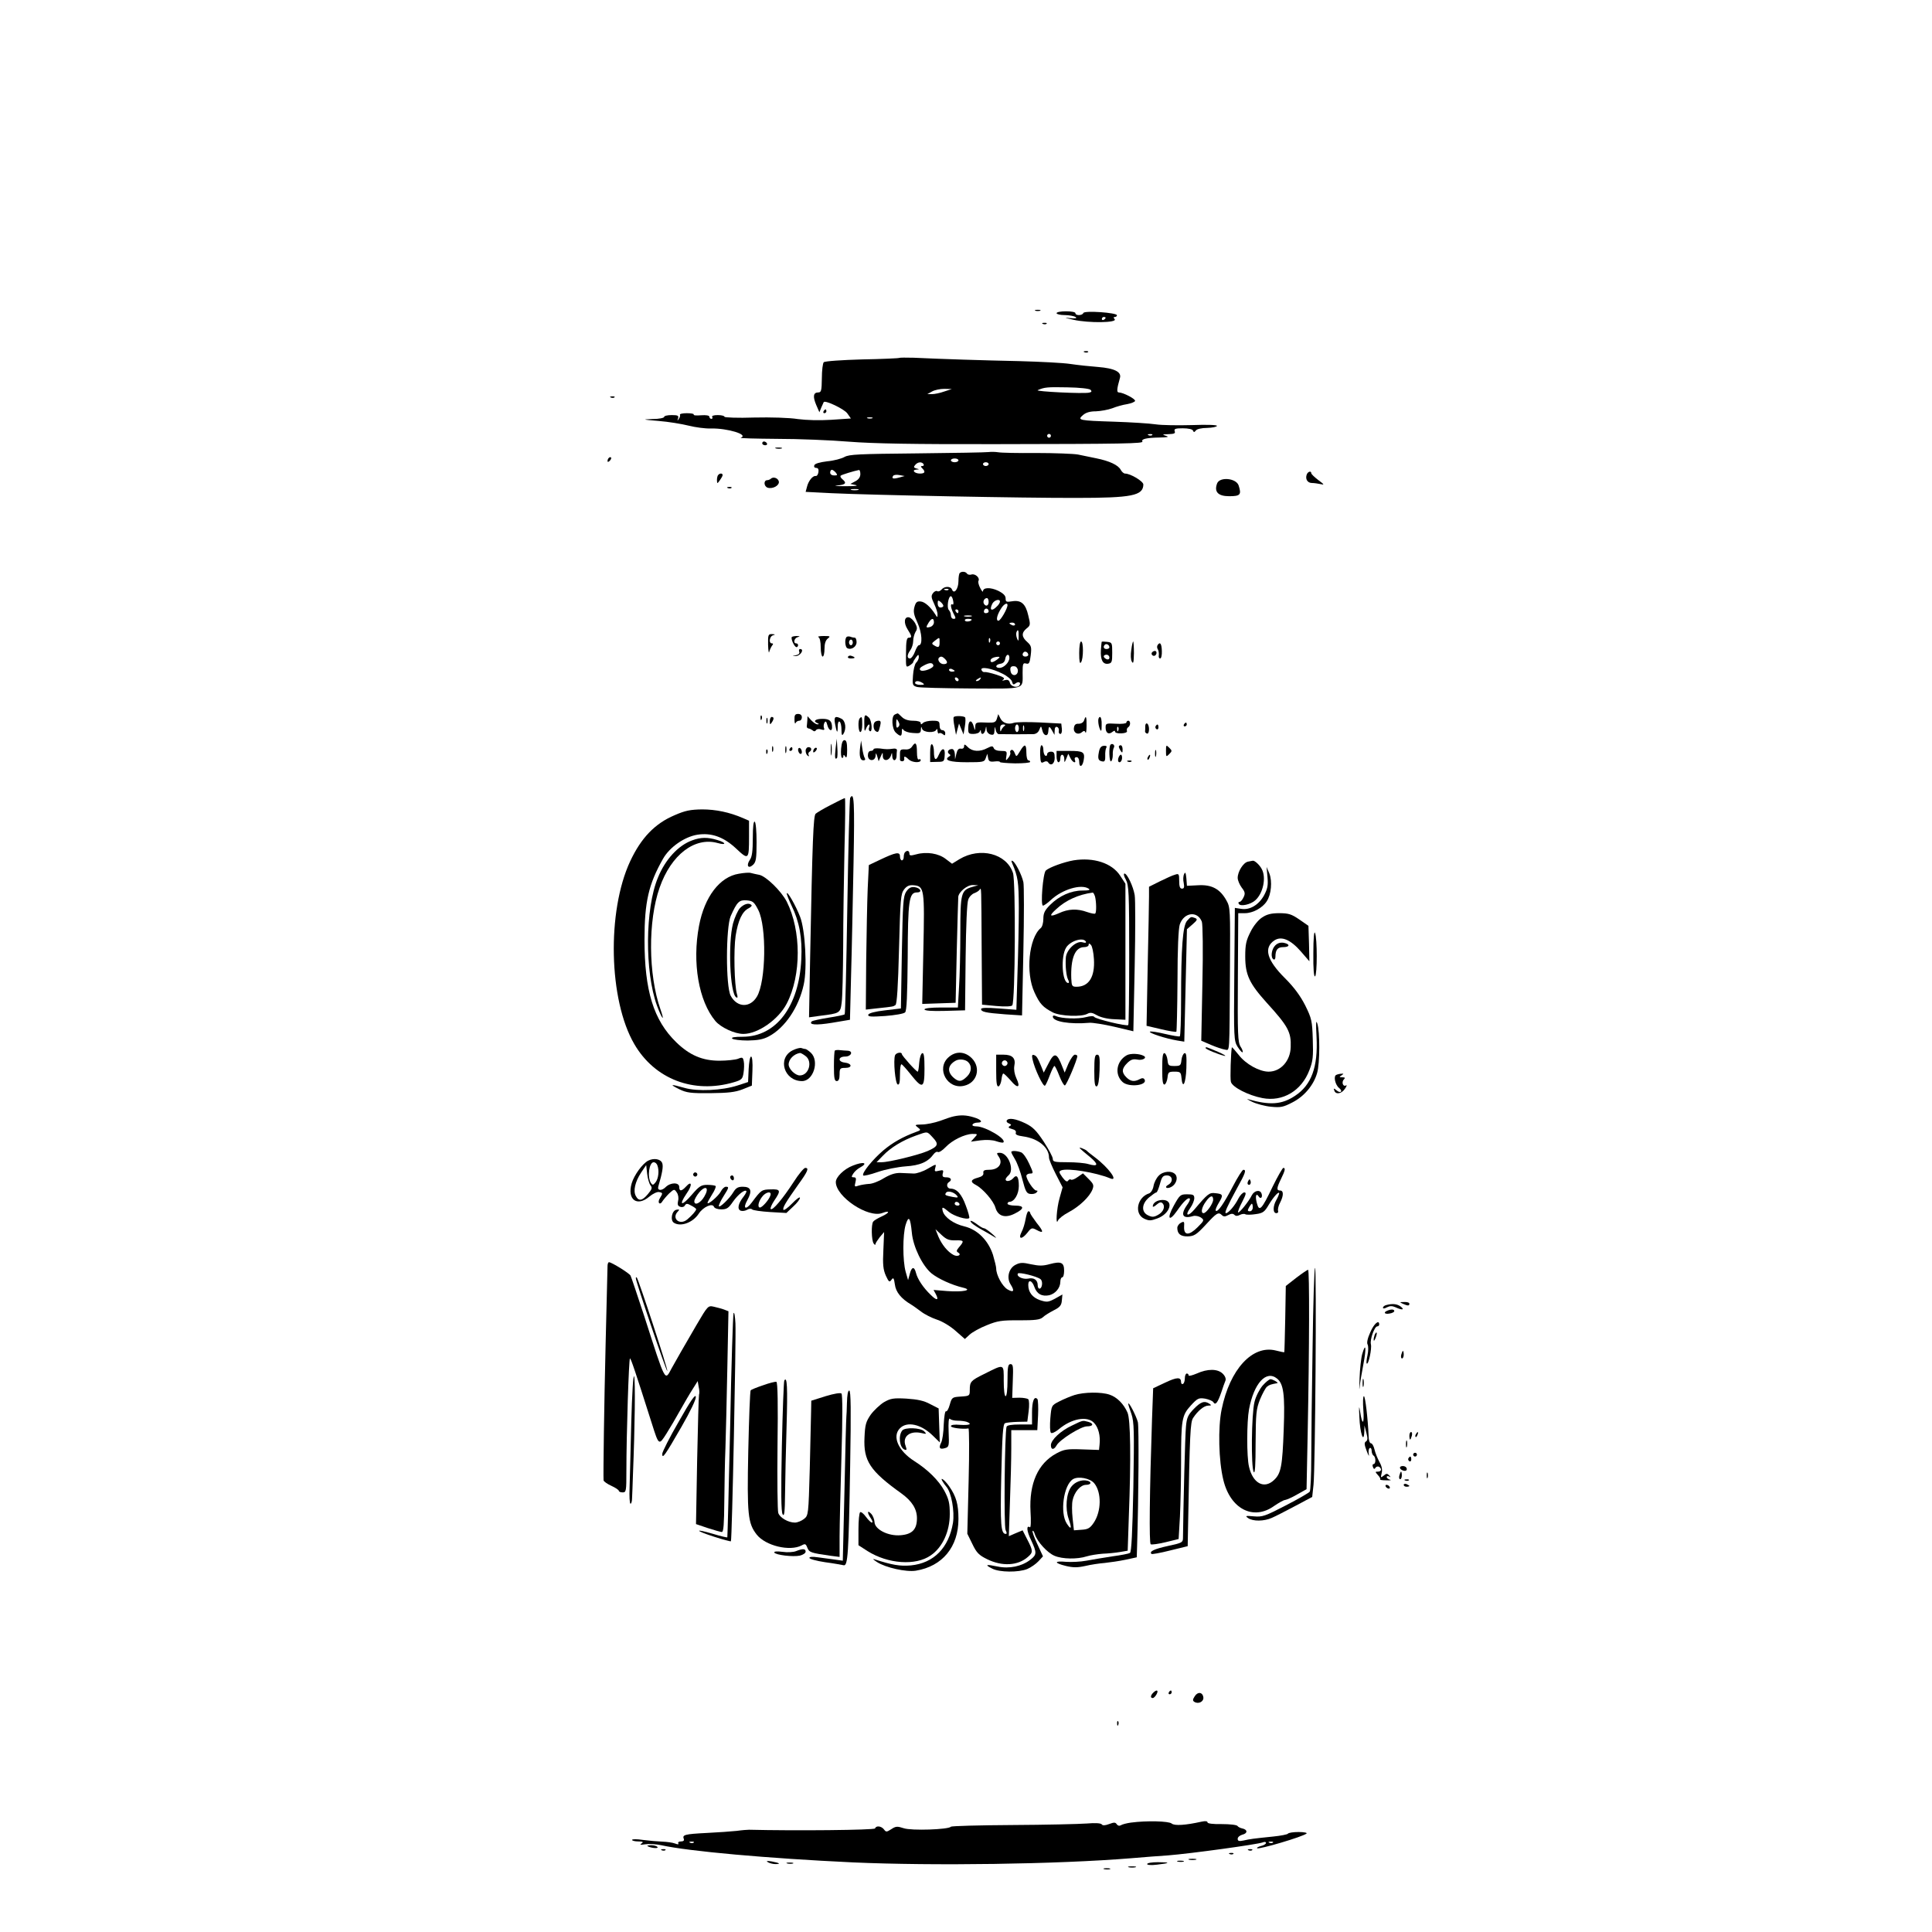 <?xml version="1.0" standalone="no"?>
<!DOCTYPE svg PUBLIC "-//W3C//DTD SVG 20010904//EN"
 "http://www.w3.org/TR/2001/REC-SVG-20010904/DTD/svg10.dtd">
<svg version="1.0" xmlns="http://www.w3.org/2000/svg"
 width="1024pt" height="1024pt" viewBox="0 0 1024 1024"
 preserveAspectRatio="xMidYMid meet">
<g transform="translate(0,1024) scale(0.1,-0.1)"
fill="#000000" stroke="none">
<path d="M5488 8593 c6 -2 18 -2 25 0 6 3 1 5 -13 5 -14 0 -19 -2 -12 -5z"/>
<path d="M5600 8580 c0 -5 19 -10 43 -10 23 0 49 -5 57 -10 11 -7 2 -9 -30 -6
-34 4 -28 2 20 -9 81 -18 233 -16 218 3 -7 8 -7 12 1 12 6 0 11 4 11 9 0 14
-173 26 -178 12 -5 -14 -42 -15 -42 -1 0 6 -22 10 -50 10 -27 0 -50 -4 -50
-10z m260 -24 c0 -3 -4 -8 -10 -11 -5 -3 -10 -1 -10 4 0 6 5 11 10 11 6 0 10
-2 10 -4z"/>
<path d="M5528 8523 c7 -3 16 -2 19 1 4 3 -2 6 -13 5 -11 0 -14 -3 -6 -6z"/>
<path d="M5748 8373 c7 -3 16 -2 19 1 4 3 -2 6 -13 5 -11 0 -14 -3 -6 -6z"/>
<path d="M4766 8343 c-2 -2 -90 -6 -197 -8 -106 -3 -197 -9 -203 -15 -5 -5
-10 -43 -10 -85 -1 -65 -3 -75 -19 -75 -26 0 -30 -21 -11 -66 l17 -39 10 25
c6 14 12 27 13 29 8 11 109 -37 125 -60 l19 -27 -104 -7 c-64 -4 -132 -2 -178
4 -42 7 -142 10 -231 8 -86 -3 -157 0 -157 4 0 5 -16 9 -36 9 -21 0 -33 -4
-29 -10 3 -5 1 -10 -4 -10 -6 0 -11 5 -11 11 0 7 -17 10 -44 8 -24 -2 -42 -1
-39 4 2 4 -14 7 -37 7 -23 0 -39 -4 -36 -8 2 -4 0 -14 -6 -22 -8 -12 -9 -12
-4 3 4 14 -1 17 -34 17 -22 0 -40 -4 -40 -10 0 -5 -28 -11 -62 -11 -57 -2 -53
-3 32 -10 52 -4 124 -16 160 -25 36 -9 88 -16 117 -15 89 2 204 -33 159 -49
-8 -3 78 -5 192 -6 114 0 286 -7 382 -15 127 -10 342 -14 780 -13 679 1 782 3
775 14 -8 13 23 20 88 21 46 1 56 3 37 9 -22 7 -20 8 14 9 30 1 37 4 32 16 -4
12 4 15 43 15 30 0 51 -5 54 -12 4 -10 7 -10 15 0 5 8 31 14 60 14 29 1 52 6
52 11 0 5 -53 7 -132 4 -73 -2 -160 -1 -193 4 -33 5 -132 11 -220 14 -189 6
-196 8 -165 35 16 14 38 20 69 20 25 1 64 8 86 16 22 9 58 19 79 22 22 4 41
12 42 17 4 10 -63 45 -86 45 -12 0 -11 18 6 77 9 32 -29 51 -116 58 -41 3
-107 10 -147 16 -39 6 -161 12 -270 15 -192 4 -413 11 -560 18 -40 1 -74 1
-77 -1z m1014 -169 c8 -8 6 -12 -7 -15 -30 -7 -289 6 -273 13 36 16 51 17 157
15 66 -1 117 -7 123 -13z m-775 -9 c-22 -8 -51 -14 -65 -14 l-25 0 25 14 c14
8 43 14 65 14 l40 -1 -40 -13z m-382 -142 c-7 -2 -19 -2 -25 0 -7 3 -2 5 12 5
14 0 19 -2 13 -5z m947 -93 c0 -5 -4 -10 -10 -10 -5 0 -10 5 -10 10 0 6 5 10
10 10 6 0 10 -4 10 -10z m537 4 c-3 -3 -12 -4 -19 -1 -8 3 -5 6 6 6 11 1 17
-2 13 -5z"/>
<path d="M3238 8133 c7 -3 16 -2 19 1 4 3 -2 6 -13 5 -11 0 -14 -3 -6 -6z"/>
<path d="M4365 8060 c-3 -5 -1 -10 4 -10 6 0 11 5 11 10 0 6 -2 10 -4 10 -3 0
-8 -4 -11 -10z"/>
<path d="M4040 7890 c0 -5 7 -10 16 -10 8 0 12 5 9 10 -3 6 -10 10 -16 10 -5
0 -9 -4 -9 -10z"/>
<path d="M4113 7863 c9 -2 23 -2 30 0 6 3 -1 5 -18 5 -16 0 -22 -2 -12 -5z"/>
<path d="M5240 7844 c-14 -2 -185 -5 -380 -7 -307 -3 -359 -5 -384 -19 -16 -9
-57 -20 -92 -23 -39 -5 -65 -12 -68 -21 -3 -8 1 -14 10 -14 10 0 14 -7 12 -22
-2 -13 -8 -22 -15 -21 -15 3 -39 -27 -46 -58 l-7 -26 138 -7 c208 -10 1026
-26 1297 -25 295 0 354 12 355 71 0 17 -68 58 -97 58 -7 0 -17 9 -23 20 -13
25 -60 47 -130 61 -30 6 -74 15 -97 20 -23 4 -122 8 -220 8 -98 -1 -189 1
-203 4 -14 2 -36 3 -50 1z m-160 -44 c0 -5 -9 -10 -20 -10 -11 0 -20 5 -20 10
0 6 9 10 20 10 11 0 20 -4 20 -10z m-185 -20 c3 -5 1 -10 -6 -10 -10 0 -10 -3
-1 -12 19 -19 14 -28 -12 -28 -29 0 -46 19 -19 21 17 1 17 2 0 6 -14 4 -16 8
-6 19 13 16 35 18 44 4z m345 0 c0 -5 -7 -10 -15 -10 -8 0 -15 5 -15 10 0 6 7
10 15 10 8 0 15 -4 15 -10z m-810 -45 c10 -13 9 -15 -9 -15 -12 0 -21 6 -21
15 0 8 4 15 9 15 5 0 14 -7 21 -15z m130 -8 c0 -15 -9 -29 -27 -38 l-26 -14
29 -6 c16 -4 -9 -6 -56 -6 -47 0 -66 2 -42 4 45 4 51 13 27 33 -9 7 -13 16 -9
19 5 5 71 25 97 30 4 0 7 -9 7 -22z m206 -18 c-32 -9 -42 -6 -32 9 3 5 18 7
33 4 l28 -5 -29 -8z m-218 -66 c-10 -2 -26 -2 -35 0 -10 3 -2 5 17 5 19 0 27
-2 18 -5z"/>
<path d="M3227 7813 c-4 -3 -7 -11 -7 -17 0 -6 5 -5 12 2 6 6 9 14 7 17 -3 3
-9 2 -12 -2z"/>
<path d="M6926 7725 c-9 -24 4 -45 28 -45 11 0 32 -3 46 -6 21 -5 19 -2 -12
21 -21 16 -38 32 -38 37 0 14 -18 9 -24 -7z"/>
<path d="M3807 7723 c-4 -3 -7 -16 -7 -27 1 -21 1 -21 15 -2 8 11 15 23 15 28
0 10 -14 11 -23 1z"/>
<path d="M4086 7703 c-4 -4 -13 -8 -19 -8 -21 0 -19 -33 2 -40 27 -8 63 12 59
33 -4 18 -29 27 -42 15z"/>
<path d="M6451 7678 c-17 -45 5 -68 64 -68 59 0 66 8 50 57 -13 39 -100 47
-114 11z"/>
<path d="M3858 7653 c7 -3 16 -2 19 1 4 3 -2 6 -13 5 -11 0 -14 -3 -6 -6z"/>
<path d="M5087 7203 c-4 -3 -7 -23 -7 -43 0 -41 -23 -72 -34 -45 -7 19 -40 19
-56 0 -7 -8 -17 -12 -23 -8 -5 3 -16 -2 -22 -11 -11 -14 -9 -24 6 -56 10 -21
19 -47 18 -57 0 -17 -1 -17 -12 1 -25 39 -55 66 -77 68 -19 2 -26 -3 -33 -28
-7 -25 -4 -42 16 -85 24 -52 28 -119 7 -119 -5 0 -14 -16 -21 -35 -7 -19 -19
-35 -26 -35 -17 0 -16 20 2 44 8 11 15 33 15 48 0 16 6 37 12 48 11 17 10 25
-2 48 -9 15 -23 28 -32 30 -25 5 -30 -28 -8 -63 24 -38 25 -45 6 -45 -10 0
-14 -19 -14 -80 -1 -77 -1 -79 18 -68 11 7 20 15 20 18 0 4 7 15 15 26 12 16
14 17 15 2 0 -9 -6 -23 -14 -30 -8 -8 -15 -39 -17 -68 -4 -50 -2 -54 21 -61
14 -4 143 -7 286 -8 296 -1 274 -8 274 84 0 47 2 53 19 48 15 -4 19 3 24 44 5
42 3 51 -18 70 -31 27 -32 49 -4 72 21 16 21 21 9 69 -14 62 -38 83 -86 75
-30 -5 -34 -3 -34 15 0 15 -12 27 -40 41 -40 19 -80 18 -80 -3 0 -6 -7 2 -15
18 -8 15 -12 32 -9 37 9 16 -17 40 -37 34 -9 -3 -20 -1 -24 5 -7 11 -28 13
-38 3z m-60 -89 c-3 -3 -12 -4 -19 -1 -8 3 -5 6 6 6 11 1 17 -2 13 -5z m25
-59 c3 -13 1 -22 -3 -19 -14 8 -10 -18 5 -48 13 -24 13 -28 0 -28 -8 0 -14 8
-14 18 0 10 -5 23 -11 29 -12 12 -3 73 11 73 4 0 10 -11 12 -25z m188 -5 c0
-21 -15 -27 -25 -10 -7 12 2 30 16 30 5 0 9 -9 9 -20z m-240 -21 c0 -5 -7 -9
-15 -9 -9 0 -15 9 -15 21 0 18 2 19 15 9 8 -7 15 -16 15 -21z m300 22 c0 -5
-7 -17 -16 -25 -28 -29 -42 -20 -24 15 11 19 40 27 40 10z m40 -18 c0 -19 -37
-83 -48 -83 -15 0 -8 31 16 68 14 21 32 30 32 15z m-100 -34 c0 -5 -7 -9 -15
-9 -9 0 -12 6 -9 15 6 15 24 11 24 -6z m-160 1 c0 -5 -2 -10 -4 -10 -3 0 -8 5
-11 10 -3 6 -1 10 4 10 6 0 11 -4 11 -10z m68 -27 c-10 -2 -26 -2 -35 0 -10 3
-2 5 17 5 19 0 27 -2 18 -5z m-198 -32 c0 -10 -9 -21 -20 -24 -23 -6 -24 -3
-8 23 16 25 28 26 28 1z m200 15 c0 -9 -30 -14 -35 -6 -4 6 3 10 14 10 12 0
21 -2 21 -4z m230 -26 c0 -5 -7 -7 -15 -4 -8 4 -15 8 -15 10 0 2 7 4 15 4 8 0
15 -4 15 -10z m19 -62 c0 -27 -2 -29 -8 -13 -5 11 -6 26 -4 33 8 21 13 13 12
-20z m-419 -33 c0 -27 -6 -30 -30 -15 -13 8 -12 11 5 24 26 20 25 20 25 -9z
m267 3 c-3 -8 -6 -5 -6 6 -1 11 2 17 5 13 3 -3 4 -12 1 -19z m53 -8 c0 -5 -4
-10 -10 -10 -5 0 -10 5 -10 10 0 6 5 10 10 10 6 0 10 -4 10 -10z m150 -61 c0
-5 -7 -9 -15 -9 -15 0 -20 12 -9 23 8 8 24 -1 24 -14z m-100 -16 c0 -23 -29
-53 -52 -53 -26 0 -22 18 5 22 14 2 23 11 25 26 4 25 22 30 22 5z m-342 -5
c17 -17 15 -28 -7 -28 -19 0 -35 23 -24 34 9 9 18 7 31 -6z m278 -3 c-23 -17
-36 -19 -36 -6 0 11 18 19 40 20 11 0 10 -3 -4 -14z m-339 -31 c5 -15 -57 -38
-69 -26 -7 7 -1 15 19 25 30 16 45 16 50 1z m448 -29 c0 -27 -31 -32 -38 -6
-6 24 1 33 23 29 8 -2 15 -12 15 -23z m-335 -1 c0 -2 -7 -4 -15 -4 -8 0 -15 4
-15 10 0 5 7 7 15 4 8 -4 15 -8 15 -10z m254 -15 c25 -12 47 -31 50 -42 4 -16
8 -18 19 -9 15 12 30 5 21 -9 -10 -17 -46 -9 -51 11 -4 15 -11 19 -27 15 -15
-4 -17 -3 -8 3 10 7 0 14 -37 26 -28 9 -56 15 -62 14 -6 -2 -14 3 -17 11 -7
20 55 9 112 -20z m-233 -32 c-1 -12 -15 -9 -19 4 -3 6 1 10 8 8 6 -3 11 -8 11
-12z m114 3 c-3 -5 -12 -10 -18 -10 -7 0 -6 4 3 10 19 12 23 12 15 0z m-305
-20 c12 -8 9 -10 -12 -10 -16 0 -28 5 -28 10 0 13 20 13 40 0z"/>
<path d="M4071 6823 c1 -32 4 -49 6 -38 3 11 10 26 15 33 7 8 7 12 -1 12 -18
0 -13 38 7 43 13 4 11 5 -5 6 -21 1 -23 -3 -22 -56z"/>
<path d="M4197 6864 c-7 -8 13 -54 25 -54 4 0 8 5 8 10 0 6 -4 10 -10 10 -17
0 -11 28 8 33 14 4 13 5 -4 6 -11 0 -23 -2 -27 -5z"/>
<path d="M4338 6863 c7 -3 12 -24 12 -54 0 -27 5 -49 10 -49 6 0 10 19 10 41
0 28 6 46 18 55 15 12 12 13 -23 13 -22 0 -34 -3 -27 -6z"/>
<path d="M4487 6864 c-11 -11 -8 -52 3 -59 20 -12 50 6 50 31 0 13 -4 24 -9
24 -5 0 -16 2 -23 5 -8 3 -17 2 -21 -1z m33 -29 c0 -8 -4 -15 -10 -15 -5 0
-10 7 -10 15 0 8 5 15 10 15 6 0 10 -7 10 -15z"/>
<path d="M5720 6778 c0 -45 3 -59 10 -48 13 20 13 110 0 110 -6 0 -10 -27 -10
-62z"/>
<path d="M5839 6838 c-1 -2 -2 -21 -4 -43 -3 -52 10 -77 38 -73 20 3 22 9 22
58 0 53 -1 55 -27 58 -16 2 -28 2 -29 0z m41 -29 c0 -5 -7 -9 -15 -9 -15 0
-20 12 -9 23 8 8 24 -1 24 -14z m0 -54 c0 -9 -6 -12 -15 -9 -8 4 -15 10 -15
15 0 5 7 9 15 9 8 0 15 -7 15 -15z"/>
<path d="M5996 6795 c-4 -26 -3 -52 3 -62 8 -14 10 -3 11 45 0 34 -2 62 -4 62
-2 0 -7 -20 -10 -45z"/>
<path d="M6135 6820 c-3 -5 -3 -16 2 -22 4 -7 6 -21 5 -30 -2 -10 1 -18 7 -18
6 0 10 18 9 40 -1 39 -10 51 -23 30z"/>
<path d="M4236 6786 c4 -9 -3 -16 -18 -19 -22 -5 -22 -5 2 -4 24 2 44 37 21
37 -6 0 -8 -6 -5 -14z"/>
<path d="M6105 6781 c-6 -11 9 -23 19 -14 9 9 7 23 -3 23 -6 0 -12 -4 -16 -9z"/>
<path d="M4495 6760 c-4 -6 3 -10 14 -10 25 0 27 6 6 13 -8 4 -17 2 -20 -3z"/>
<path d="M4211 6425 c0 -16 3 -24 6 -17 2 6 11 12 19 12 8 0 14 8 14 18 0 11
-7 18 -20 18 -16 0 -20 -7 -19 -31z"/>
<path d="M4743 6453 c-20 -8 -16 -77 5 -96 25 -23 32 -21 32 6 0 16 3 18 9 8
5 -7 27 -15 50 -16 36 -3 41 -1 42 18 1 17 2 18 6 5 5 -21 68 -25 76 -5 3 6 6
3 6 -7 1 -11 4 -16 8 -13 3 4 12 2 20 -4 10 -9 13 -8 13 5 0 9 -7 16 -15 16
-9 0 -15 9 -15 25 0 22 -4 25 -38 25 -21 0 -43 -5 -50 -12 -9 -9 -12 -9 -12 0
0 7 -16 12 -40 12 -27 0 -47 7 -60 20 -11 11 -21 20 -22 19 -2 0 -9 -3 -15 -6z
m18 -66 c-8 -8 -11 -3 -11 19 1 25 2 27 11 11 8 -14 8 -22 0 -30z"/>
<path d="M4031 6434 c0 -11 3 -14 6 -6 3 7 2 16 -1 19 -3 4 -6 -2 -5 -13z"/>
<path d="M4581 6403 c0 -39 2 -44 9 -25 5 12 12 22 16 22 3 0 4 -7 1 -15 -4
-8 -2 -17 3 -20 16 -10 11 55 -4 71 -23 22 -26 17 -25 -33z"/>
<path d="M5055 6439 c-3 -3 -1 -26 4 -50 l8 -44 8 30 8 30 12 -29 12 -29 7 43
c4 23 4 45 1 48 -8 8 -56 9 -60 1z"/>
<path d="M5284 6432 c-6 -20 -13 -23 -48 -22 -63 3 -66 2 -67 -22 -1 -22 -1
-22 -8 1 -10 38 -28 36 -29 -4 -1 -32 1 -35 27 -35 16 0 32 6 34 13 4 10 6 10
6 0 2 -22 19 -14 24 10 4 21 4 21 6 1 0 -13 10 -24 21 -27 16 -4 20 0 21 21 2
24 2 24 6 5 2 -13 10 -23 16 -24 23 -1 162 -1 185 0 14 1 26 10 31 24 9 22 9
21 16 -6 7 -28 29 -32 31 -6 2 31 5 33 19 9 l14 -25 1 23 c0 15 5 22 13 19 6
-2 11 -11 9 -21 -2 -9 2 -16 8 -16 6 0 10 12 8 28 l-3 27 -115 6 c-63 3 -125
2 -136 -2 -31 -11 -60 -1 -72 24 l-11 22 -7 -23z m40 -40 c-6 -4 -14 -14 -17
-22 -4 -10 -6 -8 -6 8 -1 15 5 22 17 22 10 0 13 -3 6 -8z m76 -12 c0 -11 -4
-20 -10 -20 -5 0 -10 9 -10 20 0 11 5 20 10 20 6 0 10 -9 10 -20z m27 -12 c-3
-7 -5 -2 -5 12 0 14 2 19 5 13 2 -7 2 -19 0 -25z"/>
<path d="M4062 6420 c0 -14 2 -19 5 -12 2 6 2 18 0 25 -3 6 -5 1 -5 -13z"/>
<path d="M4080 6418 c0 -19 2 -20 10 -8 13 19 13 30 0 30 -5 0 -10 -10 -10
-22z"/>
<path d="M4279 6422 c-1 -12 -2 -26 -3 -32 -1 -5 4 -10 9 -11 6 0 15 -5 22
-10 7 -7 14 -6 18 1 4 6 16 8 27 4 16 -5 20 -3 15 8 -3 8 -1 21 3 28 6 10 10
7 15 -13 7 -28 25 -37 25 -13 0 35 -13 46 -51 46 -38 0 -52 -13 -26 -23 9 -4
9 -6 0 -6 -7 -1 -21 9 -33 21 l-20 22 -1 -22z"/>
<path d="M4426 6403 c9 -49 14 -54 14 -14 0 19 4 30 10 26 6 -3 10 -23 10 -43
0 -28 3 -33 10 -22 17 26 12 68 -9 80 -35 18 -42 12 -35 -27z"/>
<path d="M4557 6433 c-11 -10 -8 -73 3 -73 6 0 10 18 10 40 0 41 -2 45 -13 33z"/>
<path d="M5746 6422 c-4 -11 -15 -18 -29 -18 -16 1 -23 -6 -25 -22 -4 -26 21
-40 42 -23 11 9 15 9 19 -1 3 -7 6 8 6 35 1 49 -4 59 -13 29z"/>
<path d="M5821 6418 c0 -13 4 -32 9 -43 7 -15 9 -10 9 23 1 23 -3 42 -9 42 -5
0 -10 -10 -9 -22z"/>
<path d="M4637 6413 c-11 -10 -8 -41 4 -48 13 -9 16 -6 24 28 5 20 3 27 -7 27
-8 0 -18 -3 -21 -7z"/>
<path d="M5970 6410 c0 -5 -25 -8 -55 -6 -52 3 -55 2 -55 -20 0 -29 16 -39 35
-24 10 8 15 9 15 2 0 -6 15 -10 34 -9 20 1 32 6 29 13 -2 7 0 15 6 19 14 8 14
35 1 35 -5 0 -10 -4 -10 -10z m-43 -42 c-3 -8 -6 -5 -6 6 -1 11 2 17 5 13 3
-3 4 -12 1 -19z"/>
<path d="M6070 6391 c0 -12 0 -24 -1 -28 0 -4 4 -9 10 -11 14 -5 15 45 1 53
-5 3 -10 -3 -10 -14z"/>
<path d="M6275 6400 c-3 -5 -1 -10 4 -10 6 0 11 5 11 10 0 6 -2 10 -4 10 -3 0
-8 -4 -11 -10z"/>
<path d="M6125 6391 c-3 -5 -1 -12 5 -16 5 -3 10 1 10 9 0 18 -6 21 -15 7z"/>
<path d="M4429 6275 c-5 -50 -4 -63 7 -53 3 3 4 28 2 54 l-3 49 -6 -50z"/>
<path d="M4458 6272 c-2 -24 0 -46 4 -48 5 -3 8 1 8 8 0 9 3 9 10 -2 7 -11 10
-1 10 36 0 37 -4 51 -14 51 -10 0 -15 -15 -18 -45z"/>
<path d="M4403 6265 c0 -27 2 -38 4 -22 2 15 2 37 0 50 -2 12 -4 0 -4 -28z"/>
<path d="M4559 6280 c-6 -47 0 -70 17 -70 10 0 12 5 7 13 -4 6 -10 30 -13 52
l-6 40 -5 -35z"/>
<path d="M4834 6283 c-7 -11 -21 -17 -37 -15 -23 1 -27 -2 -27 -23 0 -14 0
-28 0 -32 0 -5 6 -8 13 -8 6 0 11 6 10 13 -4 16 5 15 23 -3 18 -17 64 -20 64
-4 0 5 -4 7 -10 4 -6 -4 -10 12 -10 39 0 49 -8 57 -26 29z"/>
<path d="M4930 6251 l0 -50 38 1 c35 0 37 2 39 34 4 42 -14 44 -31 4 -15 -36
-26 -29 -26 16 0 18 -4 36 -10 39 -6 4 -10 -13 -10 -44z"/>
<path d="M5110 6285 c0 -10 -7 -15 -17 -13 -12 2 -19 -6 -24 -27 l-7 -30 -1
28 c-1 16 -7 27 -15 27 -20 0 -29 -17 -15 -26 8 -5 8 -9 -1 -14 -30 -19 5 -30
94 -30 88 0 94 1 101 23 l8 22 4 -22 c3 -18 10 -22 34 -19 16 2 29 1 29 -3 0
-3 36 -6 80 -7 44 0 80 3 80 8 0 4 -4 8 -10 8 -5 0 -10 18 -10 40 0 48 -9 51
-34 8 -19 -31 -19 -31 -28 -9 -4 12 -12 19 -18 16 -6 -4 -8 -10 -5 -14 2 -5
-2 -17 -10 -27 -14 -18 -15 -17 -11 9 4 25 2 27 -29 27 -20 0 -35 6 -38 15 -5
12 -10 12 -34 0 -39 -21 -79 -19 -103 5 -16 16 -20 17 -20 5z"/>
<path d="M5886 6293 c-10 -10 -7 -95 3 -88 5 3 9 18 9 34 -1 15 2 33 6 39 7
12 -8 25 -18 15z"/>
<path d="M4092 6270 c0 -14 2 -19 5 -12 2 6 2 18 0 25 -3 6 -5 1 -5 -13z"/>
<path d="M4162 6265 c0 -16 2 -22 5 -12 2 9 2 23 0 30 -3 6 -5 -1 -5 -18z"/>
<path d="M5513 6241 c2 -43 4 -48 19 -40 10 6 19 5 23 -1 14 -23 35 -9 35 23
0 26 -4 33 -20 33 -11 0 -20 -6 -20 -14 0 -7 -4 -10 -10 -7 -5 3 -10 17 -10
31 0 13 -4 24 -10 24 -5 0 -8 -22 -7 -49z"/>
<path d="M5824 6252 c-7 -35 -2 -45 21 -48 10 -2 14 7 13 30 -1 18 2 38 6 44
4 7 -1 10 -14 9 -14 -1 -22 -11 -26 -35z"/>
<path d="M5930 6283 c0 -5 5 -15 10 -23 8 -12 10 -11 10 8 0 12 -4 22 -10 22
-5 0 -10 -3 -10 -7z"/>
<path d="M6180 6260 c0 -32 1 -33 17 -17 16 16 16 18 0 34 -16 16 -17 15 -17
-17z"/>
<path d="M4185 6270 c-3 -5 -1 -10 4 -10 6 0 11 5 11 10 0 6 -2 10 -4 10 -3 0
-8 -4 -11 -10z"/>
<path d="M4230 6266 c0 -8 5 -18 10 -21 6 -3 10 1 10 9 0 8 -4 18 -10 21 -5 3
-10 -1 -10 -9z"/>
<path d="M4270 6261 c0 -11 5 -23 12 -27 6 -4 8 -3 4 4 -3 6 -2 13 4 17 15 9
12 25 -5 25 -8 0 -15 -9 -15 -19z"/>
<path d="M4317 6273 c-4 -3 -7 -11 -7 -17 0 -6 5 -5 12 2 6 6 9 14 7 17 -3 3
-9 2 -12 -2z"/>
<path d="M4630 6269 c0 -5 -7 -9 -15 -9 -9 0 -15 -9 -15 -24 0 -32 39 -33 41
-1 1 17 2 16 9 -5 l7 -25 11 25 c11 25 11 25 11 2 1 -29 33 -26 43 3 6 19 6
18 7 -2 1 -28 20 -30 23 -3 0 11 1 26 2 33 1 7 -8 11 -19 9 -29 -4 -36 -4 -72
1 -18 2 -33 0 -33 -4z"/>
<path d="M4061 6254 c0 -11 3 -14 6 -6 3 7 2 16 -1 19 -3 4 -6 -2 -5 -13z"/>
<path d="M6122 6245 c0 -16 2 -22 5 -12 2 9 2 23 0 30 -3 6 -5 -1 -5 -18z"/>
<path d="M5600 6230 c0 -16 5 -30 10 -30 6 0 10 9 10 20 0 28 20 25 21 -2 0
-22 1 -22 11 2 l10 25 11 -22 c11 -24 33 -33 24 -10 -3 8 1 14 9 14 8 0 14
-10 14 -24 0 -32 16 -29 23 4 9 47 0 53 -74 53 l-69 0 0 -30z"/>
<path d="M5927 6220 c-3 -12 0 -20 7 -20 6 0 12 9 13 20 1 11 -2 20 -6 20 -5
0 -11 -9 -14 -20z"/>
<path d="M6085 6229 c-4 -6 -5 -12 -2 -15 2 -3 7 2 10 11 7 17 1 20 -8 4z"/>
<path d="M5978 6203 c7 -3 16 -2 19 1 4 3 -2 6 -13 5 -11 0 -14 -3 -6 -6z"/>
<path d="M4506 6011 c-3 -4 -10 -264 -15 -576 -5 -312 -11 -569 -14 -571 -2
-3 -41 -11 -86 -18 -44 -7 -84 -16 -88 -19 -19 -19 21 -22 107 -8 l95 16 6
240 c4 132 9 399 13 593 6 326 3 378 -18 343z"/>
<path d="M4404 5974 c-38 -19 -74 -41 -81 -47 -12 -13 -17 -134 -29 -755 l-6
-324 58 8 c105 13 108 14 115 70 4 27 7 162 8 299 0 138 4 370 7 518 4 147 5
267 2 267 -3 0 -36 -16 -74 -36z"/>
<path d="M3575 5919 c-104 -44 -177 -120 -235 -244 -124 -266 -114 -736 22
-969 108 -186 315 -265 528 -202 41 12 46 17 51 50 3 20 4 48 1 61 -4 21 -7
23 -31 13 -14 -5 -58 -10 -98 -10 -90 0 -158 29 -229 98 -120 117 -168 272
-168 544 0 200 22 294 98 428 35 62 114 117 183 128 73 11 137 -11 203 -72 68
-64 70 -62 70 62 l0 84 -32 14 c-72 31 -144 46 -217 46 -62 -1 -89 -6 -146
-31z"/>
<path d="M3990 5798 c0 -69 -4 -100 -16 -116 -20 -30 -8 -49 17 -26 16 15 19
32 19 120 0 58 -4 106 -10 109 -6 4 -10 -27 -10 -87z"/>
<path d="M3669 5786 c-73 -26 -143 -101 -182 -198 -68 -164 -70 -498 -5 -678
11 -30 24 -59 29 -64 5 -6 0 15 -11 46 -64 183 -66 467 -4 643 61 175 186 270
307 237 49 -14 47 2 -2 16 -49 15 -87 15 -132 -2z"/>
<path d="M4797 5723 c-4 -3 -7 -15 -7 -25 0 -10 -4 -18 -10 -18 -5 0 -10 9
-10 21 0 26 -22 22 -108 -19 l-57 -27 -6 -125 c-3 -69 -6 -241 -8 -383 l-2
-258 63 7 c85 9 82 9 94 17 8 4 14 100 19 297 7 269 9 292 27 316 15 19 28 24
51 22 56 -5 58 -20 51 -341 l-6 -288 88 3 89 3 6 275 c4 151 7 280 8 287 3 26
48 63 77 62 l29 -1 -32 -9 c-59 -17 -63 -33 -63 -240 0 -102 -3 -234 -7 -292
l-6 -107 -89 0 c-54 0 -88 -4 -88 -10 0 -7 38 -10 108 -8 l107 3 3 280 c2 167
7 291 14 307 5 15 20 30 32 34 11 4 24 12 28 18 10 14 9 25 11 -319 l2 -290
75 -7 c45 -4 79 -3 85 3 16 16 19 655 4 702 -34 103 -174 139 -284 73 l-39
-24 -33 25 c-38 30 -102 40 -156 25 -30 -8 -37 -8 -37 4 0 15 -12 19 -23 7z"/>
<path d="M5690 5680 c-51 -9 -129 -37 -147 -54 -15 -14 -29 -186 -15 -186 5 0
24 13 42 30 60 56 160 86 200 60 11 -7 2 -10 -33 -10 -60 0 -123 -28 -171 -76
-29 -29 -36 -44 -36 -74 0 -21 -6 -43 -14 -49 -63 -53 -81 -238 -33 -341 28
-61 44 -78 97 -106 40 -20 153 -25 184 -7 15 8 26 6 50 -8 19 -11 56 -20 91
-21 l60 -3 0 361 0 360 -28 43 c-44 67 -141 98 -247 81z m114 -192 c7 -29 8
-83 1 -90 -3 -3 -22 1 -43 8 -52 19 -100 17 -149 -6 -50 -22 -55 -15 -15 21
51 48 119 78 193 88 4 1 9 -9 13 -21z m-49 -238 c4 -7 -2 -9 -19 -4 -33 8 -85
-41 -87 -83 -3 -47 3 -97 12 -115 6 -11 6 -18 1 -18 -33 0 -41 141 -11 188 22
35 89 56 104 32z m43 -93 c6 -95 -27 -147 -92 -147 -24 0 -26 4 -28 43 -4 107
20 167 68 167 13 0 24 5 24 12 0 9 3 9 12 0 7 -7 14 -41 16 -75z"/>
<path d="M5365 5664 c31 -73 34 -97 35 -235 0 -80 -3 -235 -7 -343 l-6 -198
-94 7 c-63 5 -93 4 -93 -3 0 -15 23 -20 126 -28 l91 -6 7 338 c4 187 4 353 0
369 -9 39 -41 102 -56 111 -8 5 -9 2 -3 -12z"/>
<path d="M6614 5673 c-24 -5 -54 -52 -54 -86 0 -13 10 -36 21 -51 18 -23 20
-32 10 -52 -6 -13 -15 -24 -21 -24 -6 0 -8 -5 -4 -11 9 -15 63 -3 87 19 42 37
59 120 35 165 -11 22 -38 47 -48 45 -3 0 -14 -3 -26 -5z"/>
<path d="M6718 5591 c4 -44 0 -62 -18 -96 -28 -51 -76 -80 -122 -72 l-33 5 -3
-352 c-3 -342 -2 -352 18 -385 12 -18 23 -31 26 -28 3 3 -2 17 -11 30 -14 23
-16 64 -14 366 l2 341 36 0 c41 0 93 28 115 63 24 36 30 106 14 147 l-15 35 5
-54z"/>
<path d="M3916 5609 c-101 -16 -182 -122 -211 -276 -37 -195 -2 -399 87 -505
29 -34 102 -68 148 -68 77 0 186 76 230 161 78 150 77 387 0 540 -29 56 -109
134 -145 142 -17 3 -37 8 -45 10 -8 3 -37 1 -64 -4z m103 -192 c45 -89 41
-378 -7 -459 -36 -61 -105 -59 -139 4 -27 49 -26 364 0 423 34 76 45 86 85 83
32 -3 39 -8 61 -51z"/>
<path d="M3922 5427 c-11 -12 -28 -49 -37 -82 -27 -106 -16 -371 17 -391 8 -5
9 1 4 17 -14 48 -18 235 -7 309 13 82 35 129 69 146 12 6 19 14 15 17 -13 14
-40 6 -61 -16z"/>
<path d="M6276 5607 c-5 -10 -6 -31 -2 -47 4 -22 2 -30 -9 -30 -11 0 -15 11
-15 41 0 37 -2 40 -22 33 -13 -3 -49 -20 -80 -35 l-58 -29 0 -53 c0 -28 -3
-194 -7 -368 l-6 -316 77 -18 c42 -10 78 -16 81 -13 2 2 5 123 6 269 0 171 5
276 12 299 22 65 94 74 117 15 5 -14 7 -153 3 -328 l-6 -303 51 -22 c28 -12
61 -23 74 -25 27 -2 24 -46 27 430 2 313 2 324 -19 361 -34 61 -78 84 -149 80
l-60 -3 -3 40 c-3 30 -6 36 -12 22z"/>
<path d="M5967 5578 c16 -30 18 -67 18 -400 0 -201 -2 -369 -5 -371 -8 -8
-173 32 -180 43 -4 6 -21 5 -44 -1 -41 -11 -129 -8 -158 5 -11 5 -18 4 -18 -2
0 -27 90 -42 195 -33 17 1 75 -8 131 -21 l101 -24 7 341 c4 188 4 359 0 381
-8 47 -40 114 -54 114 -6 0 -3 -15 7 -32z"/>
<path d="M4803 5514 c-16 -25 -18 -61 -23 -323 l-5 -296 -84 -10 c-54 -6 -86
-15 -89 -23 -3 -11 14 -12 89 -7 52 4 99 12 106 19 9 8 12 88 14 292 1 302 7
344 49 344 31 0 19 24 -13 28 -19 2 -30 -4 -44 -24z"/>
<path d="M4170 5504 c0 -5 11 -34 25 -63 42 -86 58 -173 52 -286 -12 -249
-133 -409 -309 -410 -45 0 -64 -3 -57 -10 6 -5 42 -10 82 -10 54 1 82 6 112
22 85 45 159 154 185 275 19 85 8 288 -19 358 -22 58 -70 142 -71 124z"/>
<path d="M6689 5377 c-20 -13 -46 -45 -61 -76 -23 -45 -28 -67 -28 -130 0 -98
22 -144 115 -247 113 -124 129 -155 126 -234 -2 -73 -53 -130 -117 -130 -49 0
-121 40 -158 88 -20 25 -36 43 -37 41 -5 -25 -10 -166 -5 -183 7 -28 93 -72
167 -86 108 -21 208 39 249 148 19 48 21 73 18 163 -3 98 -6 111 -40 180 -26
51 -59 96 -107 144 -97 96 -115 162 -56 201 37 24 85 4 140 -59 l45 -52 -2 94
-3 94 -49 34 c-41 28 -57 33 -106 33 -42 0 -66 -6 -91 -23z"/>
<path d="M6292 5360 c-23 -25 -32 -141 -32 -421 0 -103 -3 -190 -7 -192 -5 -2
-39 4 -78 13 -38 9 -74 15 -80 12 -10 -6 84 -37 145 -47 l37 -6 7 298 7 298
30 26 c25 22 27 27 14 33 -23 8 -22 9 -43 -14z"/>
<path d="M6961 5187 c-1 -83 3 -126 9 -122 12 8 12 202 0 230 -5 13 -9 -27 -9
-108z"/>
<path d="M6759 5229 c-20 -20 -26 -64 -9 -74 6 -3 10 3 10 14 0 37 12 51 41
51 36 0 38 16 3 23 -18 3 -33 -2 -45 -14z"/>
<path d="M6978 4743 c8 -158 -27 -254 -114 -311 -70 -47 -134 -51 -249 -18
-11 4 -1 -3 22 -14 23 -11 68 -23 100 -26 51 -5 65 -2 113 23 63 32 113 92
131 156 15 50 15 220 1 262 -7 22 -8 3 -4 -72z"/>
<path d="M4201 4673 c-83 -42 -45 -163 50 -163 60 0 93 106 47 150 -12 11 -25
20 -29 20 -4 0 -13 2 -21 5 -7 3 -29 -3 -47 -12z m67 -29 c41 -28 20 -104 -29
-104 -24 0 -59 34 -59 58 0 28 28 56 60 61 3 1 16 -6 28 -15z"/>
<path d="M6390 4685 c0 -6 68 -34 99 -41 14 -3 -1 7 -33 21 -64 27 -66 28 -66
20z"/>
<path d="M4425 4672 c-3 -3 -5 -41 -5 -84 0 -63 3 -78 15 -78 10 0 15 11 15
35 0 32 2 35 31 35 38 0 35 24 -4 28 -38 5 -35 32 3 32 32 0 44 29 13 31 -10
0 -28 2 -41 3 -12 2 -24 0 -27 -2z"/>
<path d="M4744 4647 c-10 -27 1 -150 14 -155 9 -3 12 12 12 52 0 31 3 56 8 55
4 0 26 -25 50 -55 62 -78 72 -73 72 32 0 64 -3 85 -12 82 -7 -3 -14 -25 -16
-51 -2 -26 -5 -47 -8 -47 -8 0 -83 84 -84 93 0 13 -30 8 -36 -6z"/>
<path d="M5026 4635 c-65 -60 -5 -170 83 -150 70 15 92 95 42 146 -38 38 -87
39 -125 4z m105 -24 c21 -20 19 -52 -5 -76 -30 -30 -45 -31 -74 -5 -33 31 -28
65 13 88 19 11 52 7 66 -7z"/>
<path d="M5972 4647 c-55 -31 -66 -102 -22 -142 33 -30 135 -18 116 14 -5 8
-13 8 -26 1 -28 -15 -48 -12 -70 10 -26 26 -25 46 4 75 19 19 31 23 54 19 27
-6 53 9 35 19 -22 13 -71 15 -91 4z"/>
<path d="M6160 4575 c0 -65 3 -86 13 -83 6 3 13 19 15 36 3 29 6 32 37 32 31
0 34 -3 37 -32 6 -65 23 -32 26 50 2 65 0 83 -10 80 -7 -3 -14 -19 -16 -36 -3
-29 -6 -32 -37 -32 -31 0 -34 3 -37 32 -2 17 -9 33 -15 36 -10 3 -13 -18 -13
-83z"/>
<path d="M5280 4564 c0 -64 3 -85 13 -82 6 3 13 19 15 36 2 18 6 32 10 32 4 0
21 -17 39 -37 37 -45 54 -38 30 12 -10 22 -14 46 -11 65 9 41 -10 60 -57 60
l-39 0 0 -86z m60 41 c0 -8 -7 -15 -15 -15 -8 0 -15 7 -15 15 0 8 7 15 15 15
8 0 15 -7 15 -15z"/>
<path d="M5473 4624 c10 -48 57 -148 66 -138 5 5 16 30 26 57 10 26 20 47 24
47 3 0 15 -24 26 -53 11 -28 24 -51 29 -50 9 1 66 137 66 155 0 5 -6 8 -13 8
-7 0 -22 -21 -34 -47 l-20 -48 -12 30 c-29 76 -43 80 -74 18 l-25 -48 -12 30
c-20 49 -26 59 -40 63 -10 4 -12 -3 -7 -24z"/>
<path d="M5800 4564 c0 -64 3 -85 13 -82 8 3 13 32 15 86 2 68 0 82 -13 82
-12 0 -15 -15 -15 -86z"/>
<path d="M3968 4573 l-3 -68 -55 -18 c-83 -27 -213 -33 -282 -13 -75 21 -82
20 -28 -7 39 -19 61 -22 165 -21 94 1 131 5 170 20 l50 20 3 77 c2 46 -1 77
-7 77 -6 0 -11 -30 -13 -67z"/>
<path d="M7083 4543 c-17 -6 -6 -54 15 -70 9 -7 13 -16 9 -19 -4 -4 -14 -1
-23 7 -15 12 -17 12 -12 -1 7 -23 39 -18 57 10 9 13 11 21 5 17 -16 -9 -25 18
-11 32 8 8 6 11 -8 11 -17 0 -18 2 -5 10 13 9 13 10 0 9 -8 0 -21 -3 -27 -6z"/>
<path d="M5055 4323 c-11 -2 -44 -13 -73 -24 -29 -10 -72 -19 -95 -19 -39 -1
-40 -2 -23 -15 18 -14 18 -15 -10 -25 -70 -26 -123 -56 -173 -98 -56 -48 -114
-119 -106 -132 2 -4 37 4 77 18 40 14 107 27 148 30 76 5 118 23 148 64 7 10
18 16 23 12 6 -3 24 8 41 26 35 37 101 69 142 70 29 0 29 0 10 -21 l-18 -20
51 7 c31 4 65 2 84 -5 18 -6 34 -9 37 -6 18 18 -96 85 -143 85 -15 0 -24 4
-20 10 3 6 15 10 26 10 32 0 21 16 -20 28 -39 12 -69 13 -106 5z m-111 -112
c33 -35 29 -47 -28 -72 -49 -21 -204 -59 -243 -59 l-27 0 34 35 c41 43 104 81
174 106 65 23 58 24 90 -10z"/>
<path d="M5336 4301 c-3 -5 2 -12 11 -15 14 -6 15 -9 4 -15 -9 -6 -6 -10 13
-15 16 -4 23 -11 20 -20 -4 -9 8 -15 38 -19 81 -11 138 -58 138 -113 0 -9 16
-48 36 -87 l36 -70 -16 -57 c-16 -55 -22 -153 -8 -118 4 9 29 29 56 43 58 31
111 82 126 120 9 23 6 30 -20 56 l-30 30 -29 -20 c-15 -11 -31 -17 -35 -13 -4
3 -10 1 -15 -6 -5 -8 -14 -3 -30 18 -19 27 -20 31 -6 37 36 13 182 -11 258
-42 49 -21 -6 56 -81 112 -20 15 -39 30 -42 34 -3 3 -14 9 -25 13 -23 8 -18 3
43 -47 46 -39 43 -52 -9 -37 -19 6 -69 10 -111 10 -69 0 -78 2 -78 18 0 10
-22 51 -48 91 -39 59 -58 78 -97 97 -52 25 -90 31 -99 15z"/>
<path d="M5360 4134 c0 -4 9 -21 20 -39 11 -18 29 -66 39 -107 16 -61 22 -74
41 -76 12 -2 27 1 33 7 8 8 8 11 -1 11 -13 0 -52 58 -52 78 0 6 9 12 20 12 18
0 18 2 -5 52 -13 29 -32 56 -42 60 -23 9 -53 10 -53 2z"/>
<path d="M5295 4107 c22 -34 -3 -67 -51 -67 -27 0 -34 -4 -32 -17 2 -11 -7
-19 -29 -25 -39 -10 -42 -23 -10 -39 36 -19 93 -84 103 -120 13 -45 51 -57
101 -32 53 26 54 43 4 43 -23 0 -41 5 -41 10 0 6 5 10 10 10 26 0 50 41 50 84
0 49 -11 64 -30 41 -14 -16 -40 -20 -40 -6 0 5 7 14 15 21 34 28 -1 120 -46
120 -18 0 -18 -2 -4 -23z"/>
<path d="M3435 4088 c-30 -16 -74 -76 -87 -120 -25 -86 28 -126 94 -70 18 15
41 26 51 24 20 -4 21 -6 5 -32 -7 -10 -9 -23 -4 -27 4 -4 12 0 17 10 6 9 22
28 36 42 26 23 27 24 40 5 8 -11 11 -30 7 -45 -4 -18 -2 -27 11 -31 10 -4 21
-1 25 7 7 11 13 11 34 -1 14 -7 26 -16 26 -19 -1 -9 -22 -33 -47 -54 -40 -34
-86 5 -50 42 10 10 8 12 -8 9 -24 -4 -34 -56 -13 -69 36 -23 101 1 132 49 23
35 72 57 80 36 3 -8 20 -14 39 -14 29 0 39 7 62 41 27 38 62 66 71 56 2 -2 -4
-15 -14 -28 -30 -38 -36 -68 -16 -76 9 -3 24 -1 34 5 10 6 21 7 26 2 5 -5 48
-11 95 -14 l87 -5 36 34 c20 18 36 39 36 46 0 8 -19 -6 -42 -30 -23 -24 -44
-38 -46 -33 -4 12 10 36 80 135 50 69 57 87 36 87 -7 0 -35 -33 -61 -74 -58
-89 -112 -154 -122 -144 -4 3 5 24 19 45 36 53 34 61 -20 59 -47 -1 -50 -3
-99 -69 -32 -43 -50 -34 -24 12 27 49 20 71 -24 71 -25 0 -36 -6 -49 -27 -21
-36 -78 -90 -78 -75 0 7 11 30 25 52 29 46 30 50 12 50 -8 0 -20 -12 -27 -26
-13 -24 -70 -73 -70 -59 0 3 11 23 24 44 14 21 22 42 19 45 -4 3 -23 6 -44 6
-33 0 -43 -7 -82 -52 -54 -63 -72 -59 -28 6 32 45 28 72 -4 36 -23 -25 -35
-25 -35 -1 0 25 -46 25 -72 -1 -21 -21 -45 -19 -39 3 22 74 27 107 21 124 -8
22 -44 29 -75 13z m49 -24 c11 -28 6 -70 -9 -90 -13 -16 -16 -17 -25 -4 -20
31 -10 110 15 110 7 0 16 -7 19 -16z m-36 -107 c10 -12 8 -20 -14 -46 -30 -36
-49 -39 -64 -10 -15 27 -4 75 28 124 l27 40 5 -46 c3 -26 11 -53 18 -62z m285
-59 c-20 -35 -53 -50 -53 -25 0 9 12 30 26 47 35 41 55 25 27 -22z m350 5 c-7
-22 -43 -63 -55 -63 -14 0 -9 30 10 55 20 29 55 34 45 8z"/>
<path d="M4520 4062 c-47 -18 -90 -61 -90 -87 0 -78 172 -193 247 -164 42 16
39 1 -3 -18 -22 -10 -42 -22 -46 -28 -11 -15 -9 -97 2 -115 5 -8 10 -10 10 -5
0 6 11 22 23 38 l23 27 -4 -96 c-4 -76 -1 -103 13 -135 16 -34 19 -37 30 -22
10 14 13 10 18 -25 5 -40 33 -75 87 -107 9 -5 32 -22 51 -36 19 -15 57 -34 84
-43 29 -9 72 -35 100 -60 l49 -43 25 23 c14 13 55 36 91 50 56 23 79 27 172
26 85 0 110 3 125 16 10 10 37 26 58 37 32 16 41 26 43 52 l3 32 -39 -22 c-36
-19 -43 -20 -80 -8 -40 14 -62 42 -62 81 0 30 20 24 32 -10 13 -38 40 -53 79
-45 33 8 59 39 59 72 0 13 5 23 10 23 6 0 10 16 10 35 0 44 -16 51 -76 35 -36
-10 -56 -10 -99 -1 -45 10 -58 10 -83 -3 -35 -18 -48 -68 -26 -103 23 -36 17
-46 -16 -27 -28 17 -60 76 -60 111 0 9 -8 41 -17 72 -25 77 -82 134 -152 151
-56 13 -105 48 -114 80 -7 26 -1 25 33 -4 27 -22 96 -43 107 -32 3 2 -5 32
-18 66 -22 61 -48 90 -81 90 -19 0 -25 25 -8 35 18 11 10 25 -14 25 -19 0 -23
4 -19 21 5 17 2 19 -20 14 -23 -6 -25 -4 -20 15 6 22 6 22 -39 -4 -25 -15 -59
-26 -74 -26 -16 1 -47 2 -70 3 -29 1 -54 -7 -90 -28 -27 -17 -62 -30 -79 -30
-16 -1 -41 -5 -54 -9 -22 -8 -23 -6 -17 18 5 20 3 26 -9 26 -13 0 -13 3 -3 19
7 11 22 25 35 32 48 26 20 34 -37 11z m551 -158 c10 -12 6 -13 -22 -8 -40 8
-43 10 -35 22 8 13 42 4 57 -14z m14 -44 c3 -5 -1 -10 -9 -10 -9 0 -16 5 -16
10 0 6 4 10 9 10 6 0 13 -4 16 -10z m-252 -154 c7 -75 56 -175 104 -215 36
-29 108 -62 168 -76 54 -13 -2 -24 -84 -18 l-73 6 12 -22 c18 -34 5 -36 -27
-4 -40 38 -70 84 -78 116 -9 36 -23 34 -33 -5 l-9 -33 -13 45 c-16 59 -16 194
0 248 16 52 25 40 33 -42z m232 -40 c46 1 47 -3 16 -39 -12 -15 -13 -20 -2
-26 20 -13 -5 -24 -26 -12 -30 16 -61 54 -79 96 l-16 40 32 -30 c26 -24 39
-30 75 -29z m450 -206 c14 -11 9 -50 -6 -50 -5 0 -9 8 -9 18 0 28 -20 42 -51
35 -29 -5 -63 12 -54 27 5 9 102 -15 120 -30z"/>
<path d="M6745 3950 c-58 -122 -71 -134 -83 -88 -10 36 -5 58 9 37 11 -18 23
-4 15 16 -8 21 -38 15 -51 -10 -16 -33 -67 -96 -73 -91 -2 3 7 28 22 56 20 39
23 50 11 50 -8 0 -22 -15 -31 -32 -18 -37 -53 -78 -66 -78 -10 0 6 35 59 133
44 79 50 97 33 97 -5 0 -30 -39 -55 -87 -48 -92 -81 -140 -91 -130 -4 3 4 22
16 42 25 41 23 47 -19 51 -31 4 -40 -3 -110 -86 -35 -41 -53 -34 -22 8 12 17
21 40 21 51 0 18 -6 21 -38 21 -35 0 -39 -3 -70 -59 -39 -70 -27 -91 17 -28
33 48 59 73 67 64 4 -3 -4 -20 -16 -36 -35 -51 -21 -73 35 -56 11 3 29 -1 40
-8 19 -14 18 -16 -18 -52 -45 -45 -73 -44 -71 3 2 28 0 30 -17 21 -10 -5 -19
-17 -19 -27 0 -32 18 -46 56 -45 33 1 46 9 95 62 58 63 67 69 86 50 8 -8 17
-8 33 1 15 8 25 9 33 1 7 -7 16 -7 29 0 10 5 23 7 29 3 6 -3 30 -3 55 1 38 5
47 12 69 50 26 43 55 75 55 59 -1 -5 -7 -20 -15 -34 -19 -33 -19 -70 0 -70 8
0 12 6 9 13 -2 7 2 27 11 43 19 37 19 64 0 64 -20 0 -19 13 5 62 22 45 24 58
12 58 -4 0 -30 -45 -57 -100z m-315 -69 c0 -20 -36 -71 -51 -71 -16 0 -10 31
12 61 23 33 39 37 39 10z m210 -41 c0 -11 -7 -20 -15 -20 -13 0 -14 4 -5 20 6
11 13 20 15 20 3 0 5 -9 5 -20z"/>
<path d="M3676 4021 c-4 -5 -2 -12 3 -15 5 -4 12 -2 15 3 4 5 2 12 -3 15 -5 4
-12 2 -15 -3z"/>
<path d="M6141 4008 c-12 -12 -24 -36 -27 -54 -3 -19 -14 -36 -23 -39 -64 -20
-81 -108 -27 -134 26 -12 35 -12 70 1 69 25 90 98 28 98 -28 0 -52 -15 -52
-34 0 -5 9 -1 20 9 15 13 24 15 31 8 17 -17 6 -46 -23 -62 -21 -12 -31 -13
-52 -3 -38 17 -36 62 5 96 17 14 34 26 38 26 4 0 12 20 19 45 10 38 16 45 37
45 30 0 35 -33 8 -49 -25 -13 -9 -25 15 -12 26 14 37 48 22 66 -18 22 -66 18
-89 -7z"/>
<path d="M3870 4001 c0 -6 5 -13 10 -16 6 -3 10 1 10 9 0 9 -4 16 -10 16 -5 0
-10 -4 -10 -9z"/>
<path d="M6616 3981 c-4 -7 -5 -15 -2 -18 9 -9 19 4 14 18 -4 11 -6 11 -12 0z"/>
<path d="M5436 3779 c-4 -23 -13 -54 -22 -70 -19 -38 2 -40 32 -2 20 26 24 27
48 14 39 -21 39 -10 0 38 -18 24 -34 48 -34 52 0 5 -4 9 -9 9 -5 0 -11 -18
-15 -41z"/>
<path d="M5152 3756 c8 -7 32 -23 54 -35 21 -12 50 -28 64 -37 15 -10 11 -3
-10 15 -19 17 -39 31 -45 31 -5 0 -21 9 -35 20 -29 22 -48 27 -28 6z"/>
<path d="M3220 3528 c0 -13 -5 -196 -10 -408 -8 -328 -13 -688 -11 -726 1 -6
19 -19 41 -29 22 -10 40 -22 40 -27 0 -4 9 -8 20 -8 19 0 20 7 20 113 0 194
13 597 19 597 5 0 27 -65 116 -345 37 -117 37 -117 77 -54 19 30 52 86 73 124
22 39 51 89 66 112 l27 43 5 -30 c4 -16 5 -35 2 -42 -2 -7 -6 -164 -10 -349
l-6 -337 62 -21 c35 -11 68 -21 75 -21 9 0 12 42 13 163 1 89 3 216 6 282 2
66 7 256 10 422 l6 303 -23 9 c-13 5 -37 11 -54 15 -31 7 -32 6 -92 -96 -72
-124 -105 -181 -132 -230 -37 -69 -30 -82 -144 272 -37 113 -70 211 -74 219
-7 13 -99 70 -114 71 -5 0 -8 -10 -8 -22z"/>
<path d="M6957 3098 c-4 -232 -7 -496 -7 -587 0 -91 -4 -171 -8 -177 -4 -6
-61 -39 -127 -73 -110 -57 -124 -62 -169 -58 -44 4 -48 3 -31 -9 25 -18 84
-18 126 1 19 8 75 37 124 63 l90 48 7 65 c9 90 17 1149 8 1149 -4 0 -10 -190
-13 -422z"/>
<path d="M6870 3467 l-55 -43 -3 -174 c-2 -96 -4 -175 -5 -177 -2 -1 -22 3
-45 9 -124 31 -244 -100 -287 -312 -20 -97 -16 -272 9 -374 37 -154 159 -217
269 -138 25 17 51 32 59 32 7 1 36 13 63 29 l50 28 6 299 c9 451 10 864 2 864
-5 -1 -33 -20 -63 -43z m-101 -534 c34 -28 42 -84 35 -268 -7 -196 -14 -235
-52 -270 -52 -49 -112 -17 -132 71 -13 53 -12 239 0 304 26 139 91 210 149
163z"/>
<path d="M6692 2896 c-16 -19 -36 -57 -43 -87 -16 -64 -19 -345 -4 -371 7 -11
10 36 10 155 1 155 3 178 23 229 13 31 29 61 37 68 12 10 21 13 55 19 9 2 -25
21 -36 21 -7 0 -25 -15 -42 -34z"/>
<path d="M3370 3465 c0 -18 162 -496 167 -492 5 5 -153 487 -162 496 -3 2 -5
1 -5 -4z"/>
<path d="M7435 3330 c27 -12 35 -12 35 0 0 6 -12 10 -27 9 -25 0 -26 -1 -8 -9z"/>
<path d="M7348 3323 c-10 -2 -18 -9 -18 -14 0 -6 9 -5 21 2 16 8 28 8 46 0 34
-16 50 -14 27 4 -19 14 -43 17 -76 8z"/>
<path d="M7353 3293 c-23 -9 -14 -20 12 -15 14 2 25 8 25 13 0 10 -17 11 -37
2z"/>
<path d="M3888 3280 c-3 -8 -12 -278 -18 -600 -7 -322 -14 -586 -15 -588 -2
-2 -35 6 -75 18 -102 30 -98 18 5 -15 47 -15 87 -26 89 -24 6 6 28 1078 24
1154 -2 39 -6 63 -10 55z"/>
<path d="M7263 3179 c-15 -33 -20 -57 -14 -66 4 -9 4 -33 -1 -56 -5 -22 -7
-42 -4 -44 9 -9 28 80 22 102 -6 25 19 95 34 95 6 0 10 5 10 10 0 28 -28 4
-47 -41z"/>
<path d="M7286 3165 c-3 -9 -6 -22 -5 -28 0 -7 5 -1 10 12 5 13 8 26 5 28 -2
2 -6 -3 -10 -12z"/>
<path d="M7220 3063 c-6 -21 -12 -78 -14 -128 -2 -49 -2 -72 0 -50 2 22 11 77
20 123 17 88 13 121 -6 55z"/>
<path d="M7427 3060 c-3 -11 -1 -20 4 -20 5 0 9 9 9 20 0 11 -2 20 -4 20 -2 0
-6 -9 -9 -20z"/>
<path d="M5340 2925 c0 -50 -4 -85 -10 -85 -6 0 -10 34 -10 81 0 93 5 91 -105
36 -69 -34 -75 -40 -75 -84 0 -31 -1 -32 -47 -35 -46 -3 -48 -4 -59 -43 -6
-22 -15 -38 -20 -35 -5 3 -10 -29 -12 -70 -1 -41 -7 -85 -14 -97 -14 -28 -7
-37 22 -28 20 6 21 12 18 85 -2 50 0 76 7 70 5 -6 23 -10 41 -10 18 0 39 -3
48 -6 31 -12 15 -19 -34 -16 -32 3 -50 0 -50 -7 0 -9 62 -17 93 -12 4 1 5
-125 1 -278 l-7 -280 27 -55 c22 -46 35 -59 78 -80 79 -39 163 -35 216 12 28
24 28 32 -3 92 l-25 49 -36 -15 -37 -16 6 184 c4 101 7 227 7 281 l0 97 69 0
69 0 4 78 c2 42 0 81 -3 86 -17 20 -29 -10 -29 -70 l0 -64 -65 0 c-44 0 -67
-4 -70 -12 -10 -34 -15 -530 -5 -548 7 -13 7 -20 1 -20 -26 0 -30 46 -24 309
5 215 9 274 20 278 7 3 37 6 66 7 l52 1 7 55 c4 30 3 59 -2 64 -5 4 -26 8 -47
8 l-38 -1 3 90 c3 76 2 89 -12 89 -13 0 -16 -14 -16 -85z"/>
<path d="M6343 2960 c-24 -10 -43 -15 -43 -10 0 6 -4 10 -10 10 -5 0 -10 -11
-10 -24 0 -14 -4 -28 -10 -31 -5 -3 -10 1 -10 9 0 28 -21 28 -84 -2 l-64 -30
-6 -163 c-13 -385 -16 -658 -7 -664 6 -3 41 2 79 11 l69 17 7 120 c3 66 6 195
6 287 0 226 4 248 51 300 36 39 42 42 76 37 20 -4 40 -12 44 -19 11 -18 23 -3
42 52 8 25 18 53 22 62 4 10 -1 24 -14 37 -27 27 -81 27 -138 1z"/>
<path d="M3346 2705 c-3 -143 -8 -299 -9 -347 -2 -49 0 -88 5 -88 4 0 8 12 8
28 1 15 3 74 5 132 10 246 13 496 6 515 -5 11 -11 -96 -15 -240z"/>
<path d="M7222 2910 c0 -19 2 -27 5 -17 2 9 2 25 0 35 -3 9 -5 1 -5 -18z"/>
<path d="M4157 2923 c-3 -5 -9 -162 -13 -349 -5 -245 -4 -346 4 -360 9 -15 12
10 13 111 1 72 4 231 8 355 6 207 3 268 -12 243z"/>
<path d="M4045 2898 c-33 -11 -63 -23 -66 -27 -4 -3 -9 -148 -13 -321 -7 -339
-2 -384 45 -444 47 -59 175 -90 238 -57 18 10 22 9 30 -12 10 -25 18 -28 124
-43 l47 -6 0 108 c0 60 5 253 10 429 6 194 6 323 0 329 -5 5 -38 0 -84 -14
l-76 -24 -1 -55 c-1 -31 -4 -168 -7 -304 -7 -246 -7 -249 -31 -268 -13 -10
-34 -19 -48 -19 -35 0 -80 26 -88 51 -4 12 -6 173 -4 357 3 218 1 336 -6 338
-5 2 -37 -6 -70 -18z"/>
<path d="M4489 2805 c-1 -36 -2 -68 -3 -72 -1 -5 -6 -178 -10 -387 l-9 -378
-43 6 c-24 3 -64 9 -89 12 -28 4 -45 3 -45 -3 0 -6 37 -16 83 -23 45 -6 89
-14 98 -16 23 -6 27 56 35 529 5 294 4 397 -5 397 -7 0 -11 -24 -12 -65z"/>
<path d="M3598 2706 c-49 -84 -88 -162 -88 -172 0 -29 14 -9 101 142 49 85 79
148 77 161 -2 16 -28 -21 -90 -131z"/>
<path d="M5695 2846 c-22 -7 -58 -22 -81 -34 -41 -21 -41 -21 -47 -89 -3 -37
-2 -72 3 -77 5 -5 22 3 41 18 68 58 153 73 188 34 23 -24 34 -69 29 -114 l-3
-29 -90 3 c-80 3 -95 0 -135 -21 -99 -53 -146 -160 -138 -309 3 -48 2 -85 -3
-83 -20 13 -18 -19 6 -68 31 -67 31 -77 -4 -104 -45 -35 -111 -49 -173 -36
-63 13 -71 10 -29 -11 38 -20 140 -21 186 -2 19 8 46 27 59 41 l24 26 -30 65
c-17 36 -28 67 -25 70 3 3 8 -5 12 -18 13 -40 66 -98 104 -114 42 -18 121 -19
171 -3 19 6 58 12 85 14 28 1 68 5 91 9 l41 7 6 181 c12 309 9 515 -7 551 -20
46 -56 82 -95 95 -44 15 -135 14 -186 -2z m105 -468 c39 -48 38 -148 -3 -209
-19 -28 -30 -35 -64 -37 l-41 -3 -7 64 c-4 36 -4 79 0 95 9 44 42 82 71 82 28
0 32 16 7 22 -30 7 -65 -6 -85 -32 -27 -36 -33 -115 -14 -170 18 -52 14 -62
-10 -25 -37 57 -17 204 33 235 28 17 91 5 113 -22z"/>
<path d="M7226 2768 c6 -79 -6 -86 -17 -10 -6 36 -7 30 -4 -29 3 -83 23 -144
26 -79 l1 35 10 -39 c8 -29 7 -40 -2 -46 -10 -6 -9 -17 4 -51 9 -24 14 -32 11
-17 -3 15 -1 30 5 33 5 3 10 -3 10 -14 0 -11 5 -23 10 -26 13 -8 13 -45 0 -45
-5 0 -7 -7 -3 -16 4 -11 8 -12 13 -4 4 7 13 9 19 6 17 -11 13 -26 -6 -26 -15
0 -15 -1 0 -18 10 -10 15 -21 12 -23 -2 -3 12 -5 33 -5 20 -1 29 1 20 3 -10 3
-18 9 -18 14 0 6 6 7 13 3 9 -5 9 -4 0 6 -10 11 -15 11 -29 -1 -16 -13 -17
-12 -11 13 5 18 1 37 -12 60 -10 18 -22 48 -26 66 -4 17 -12 32 -18 32 -7 0
-13 16 -13 38 -4 95 -18 212 -25 212 -5 0 -6 -33 -3 -72z"/>
<path d="M4685 2808 c-21 -13 -53 -43 -70 -66 -26 -38 -30 -54 -33 -121 -6
-124 29 -177 195 -296 57 -41 83 -83 83 -132 0 -59 -25 -85 -86 -90 -66 -6
-139 31 -139 71 -1 14 -9 34 -18 43 -21 22 -22 5 -1 -25 8 -12 11 -22 5 -22
-5 0 -19 14 -31 30 -12 17 -26 28 -31 25 -5 -4 -9 -44 -9 -91 l0 -84 48 -31
c108 -68 255 -79 335 -23 63 43 101 127 101 219 0 58 -5 79 -29 124 -30 55
-88 112 -159 157 -85 54 -119 131 -76 174 38 38 111 22 173 -38 l38 -37 -3 90
-3 90 -45 23 c-33 18 -66 25 -125 29 -70 4 -85 1 -120 -19z"/>
<path d="M6327 2772 c-30 -31 -37 -46 -41 -92 -5 -43 -14 -425 -16 -591 0 -24
-5 -27 -80 -43 -73 -16 -100 -29 -87 -42 2 -3 47 5 98 18 l94 23 2 105 c9 501
12 552 27 575 25 38 58 65 80 65 17 0 18 2 6 10 -26 17 -45 11 -83 -28z"/>
<path d="M5980 2799 c0 -3 7 -27 17 -54 14 -43 15 -87 10 -389 -5 -240 -10
-342 -18 -347 -7 -4 -48 -12 -93 -18 -45 -7 -107 -17 -138 -23 -32 -6 -80 -8
-108 -6 -64 6 -65 -6 0 -22 38 -9 61 -9 102 0 29 7 76 14 103 16 28 3 77 10
110 17 l60 13 2 64 c8 269 10 622 4 652 -8 32 -50 114 -51 97z"/>
<path d="M5683 2685 c-61 -28 -113 -77 -113 -105 0 -25 16 -26 30 -1 16 30
129 101 161 101 34 0 38 15 7 24 -31 8 -27 9 -85 -19z"/>
<path d="M4782 2658 c-22 -28 -14 -91 12 -101 12 -5 13 -1 6 19 -19 49 21 82
82 69 29 -7 31 -6 16 9 -20 19 -101 22 -116 4z"/>
<path d="M7470 2630 c0 -11 2 -20 4 -20 2 0 6 9 9 20 3 11 1 20 -4 20 -5 0 -9
-9 -9 -20z"/>
<path d="M7505 2639 c-4 -6 -5 -12 -2 -15 2 -3 7 2 10 11 7 17 1 20 -8 4z"/>
<path d="M7452 2585 c0 -16 2 -22 5 -12 2 9 2 23 0 30 -3 6 -5 -1 -5 -18z"/>
<path d="M7490 2530 c0 -5 5 -10 10 -10 6 0 10 5 10 10 0 6 -4 10 -10 10 -5 0
-10 -4 -10 -10z"/>
<path d="M7465 2511 c-3 -5 -1 -12 5 -16 5 -3 10 1 10 9 0 18 -6 21 -15 7z"/>
<path d="M7420 2461 c0 -11 26 -22 34 -14 3 3 3 10 0 14 -7 12 -34 11 -34 0z"/>
<path d="M7417 2420 c-3 -11 -1 -20 4 -20 5 0 9 9 9 20 0 11 -2 20 -4 20 -2 0
-6 -9 -9 -20z"/>
<path d="M7562 2420 c0 -14 2 -19 5 -12 2 6 2 18 0 25 -3 6 -5 1 -5 -13z"/>
<path d="M4996 2388 c4 -7 13 -20 20 -28 27 -31 44 -130 35 -191 -22 -133
-102 -214 -223 -226 -59 -5 -99 2 -195 33 -10 3 -3 -3 15 -15 46 -30 155 -54
206 -46 141 23 226 126 226 274 0 78 -12 120 -49 173 -24 35 -52 54 -35 26z"/>
<path d="M7448 2393 c7 -3 16 -2 19 1 4 3 -2 6 -13 5 -11 0 -14 -3 -6 -6z"/>
<path d="M7440 2370 c0 -6 7 -10 15 -10 8 0 15 2 15 4 0 2 -7 6 -15 10 -8 3
-15 1 -15 -4z"/>
<path d="M7345 2360 c3 -5 11 -10 16 -10 6 0 7 5 4 10 -3 6 -11 10 -16 10 -6
0 -7 -4 -4 -10z"/>
<path d="M4220 2019 c-14 -6 -47 -8 -73 -4 -30 4 -46 2 -43 -4 8 -13 99 -24
136 -16 16 4 30 13 30 21 0 16 -15 17 -50 3z"/>
<path d="M6112 1268 c-14 -14 -16 -28 -2 -28 5 0 14 9 20 20 12 22 1 27 -18 8z"/>
<path d="M6195 1270 c-3 -5 -1 -10 4 -10 6 0 11 5 11 10 0 6 -2 10 -4 10 -3 0
-8 -4 -11 -10z"/>
<path d="M6332 1249 c-11 -17 -11 -23 -2 -29 22 -14 51 1 48 24 -4 28 -30 31
-46 5z"/>
<path d="M5921 1104 c0 -11 3 -14 6 -6 3 7 2 16 -1 19 -3 4 -6 -2 -5 -13z"/>
<path d="M5995 580 c-22 -3 -46 -9 -54 -14 -8 -5 -16 -3 -22 5 -7 11 -14 11
-41 1 -21 -8 -34 -8 -38 -2 -4 7 -35 9 -81 5 -41 -3 -218 -7 -394 -8 -176 -1
-322 -5 -325 -9 -12 -15 -209 -22 -250 -8 -34 11 -42 11 -66 -5 -25 -16 -28
-16 -39 -1 -14 18 -42 21 -47 5 -3 -9 -427 -13 -668 -7 -8 0 -37 -2 -65 -6
-27 -3 -99 -8 -159 -11 -118 -6 -130 -10 -122 -31 4 -9 -2 -14 -15 -14 -11 0
-17 -4 -14 -10 4 -6 -2 -7 -17 -1 -13 5 -43 9 -68 10 -25 1 -71 5 -102 9 -32
5 -58 5 -58 0 0 -4 15 -8 33 -8 25 0 29 -3 17 -11 -11 -7 -6 -8 20 -4 19 3 58
1 85 -5 143 -32 566 -70 1015 -91 426 -19 1083 -10 1475 22 72 6 159 13 195
15 125 10 473 58 503 69 9 4 17 3 17 -3 0 -5 -12 -13 -26 -16 -15 -4 -24 -9
-21 -12 8 -8 243 61 262 78 5 4 -14 8 -42 8 -29 0 -54 -4 -57 -9 -3 -4 -38
-11 -78 -15 -107 -11 -122 -13 -157 -21 -24 -5 -31 -3 -31 9 0 9 11 18 25 22
29 7 28 27 -1 33 -10 2 -22 8 -25 13 -4 6 -41 10 -83 10 -47 -1 -76 3 -76 9 0
7 -12 8 -31 4 -85 -19 -144 -23 -159 -10 -15 13 -133 16 -215 5z m-2318 -106
c-3 -3 -12 -4 -19 -1 -8 3 -5 6 6 6 11 1 17 -2 13 -5z m3070 0 c-3 -3 -12 -4
-19 -1 -8 3 -5 6 6 6 11 1 17 -2 13 -5z"/>
<path d="M3431 456 c12 -10 60 -16 54 -6 -3 5 -18 10 -32 10 -15 0 -24 -2 -22
-4z"/>
<path d="M3508 433 c7 -3 16 -2 19 1 4 3 -2 6 -13 5 -11 0 -14 -3 -6 -6z"/>
<path d="M6618 433 c7 -3 16 -2 19 1 4 3 -2 6 -13 5 -11 0 -14 -3 -6 -6z"/>
<path d="M6518 413 c7 -3 16 -2 19 1 4 3 -2 6 -13 5 -11 0 -14 -3 -6 -6z"/>
<path d="M6303 383 c9 -2 25 -2 35 0 9 3 1 5 -18 5 -19 0 -27 -2 -17 -5z"/>
<path d="M4070 370 c8 -5 26 -10 39 -10 32 0 24 6 -19 14 -25 4 -31 3 -20 -4z"/>
<path d="M6243 373 c9 -2 23 -2 30 0 6 3 -1 5 -18 5 -16 0 -22 -2 -12 -5z"/>
<path d="M4173 363 c9 -2 23 -2 30 0 6 3 -1 5 -18 5 -16 0 -22 -2 -12 -5z"/>
<path d="M6080 360 c0 -5 22 -7 53 -3 71 8 72 13 4 13 -31 0 -57 -4 -57 -10z"/>
<path d="M5983 343 c9 -2 25 -2 35 0 9 3 1 5 -18 5 -19 0 -27 -2 -17 -5z"/>
<path d="M5853 333 c9 -2 23 -2 30 0 6 3 -1 5 -18 5 -16 0 -22 -2 -12 -5z"/>
</g>
</svg>
